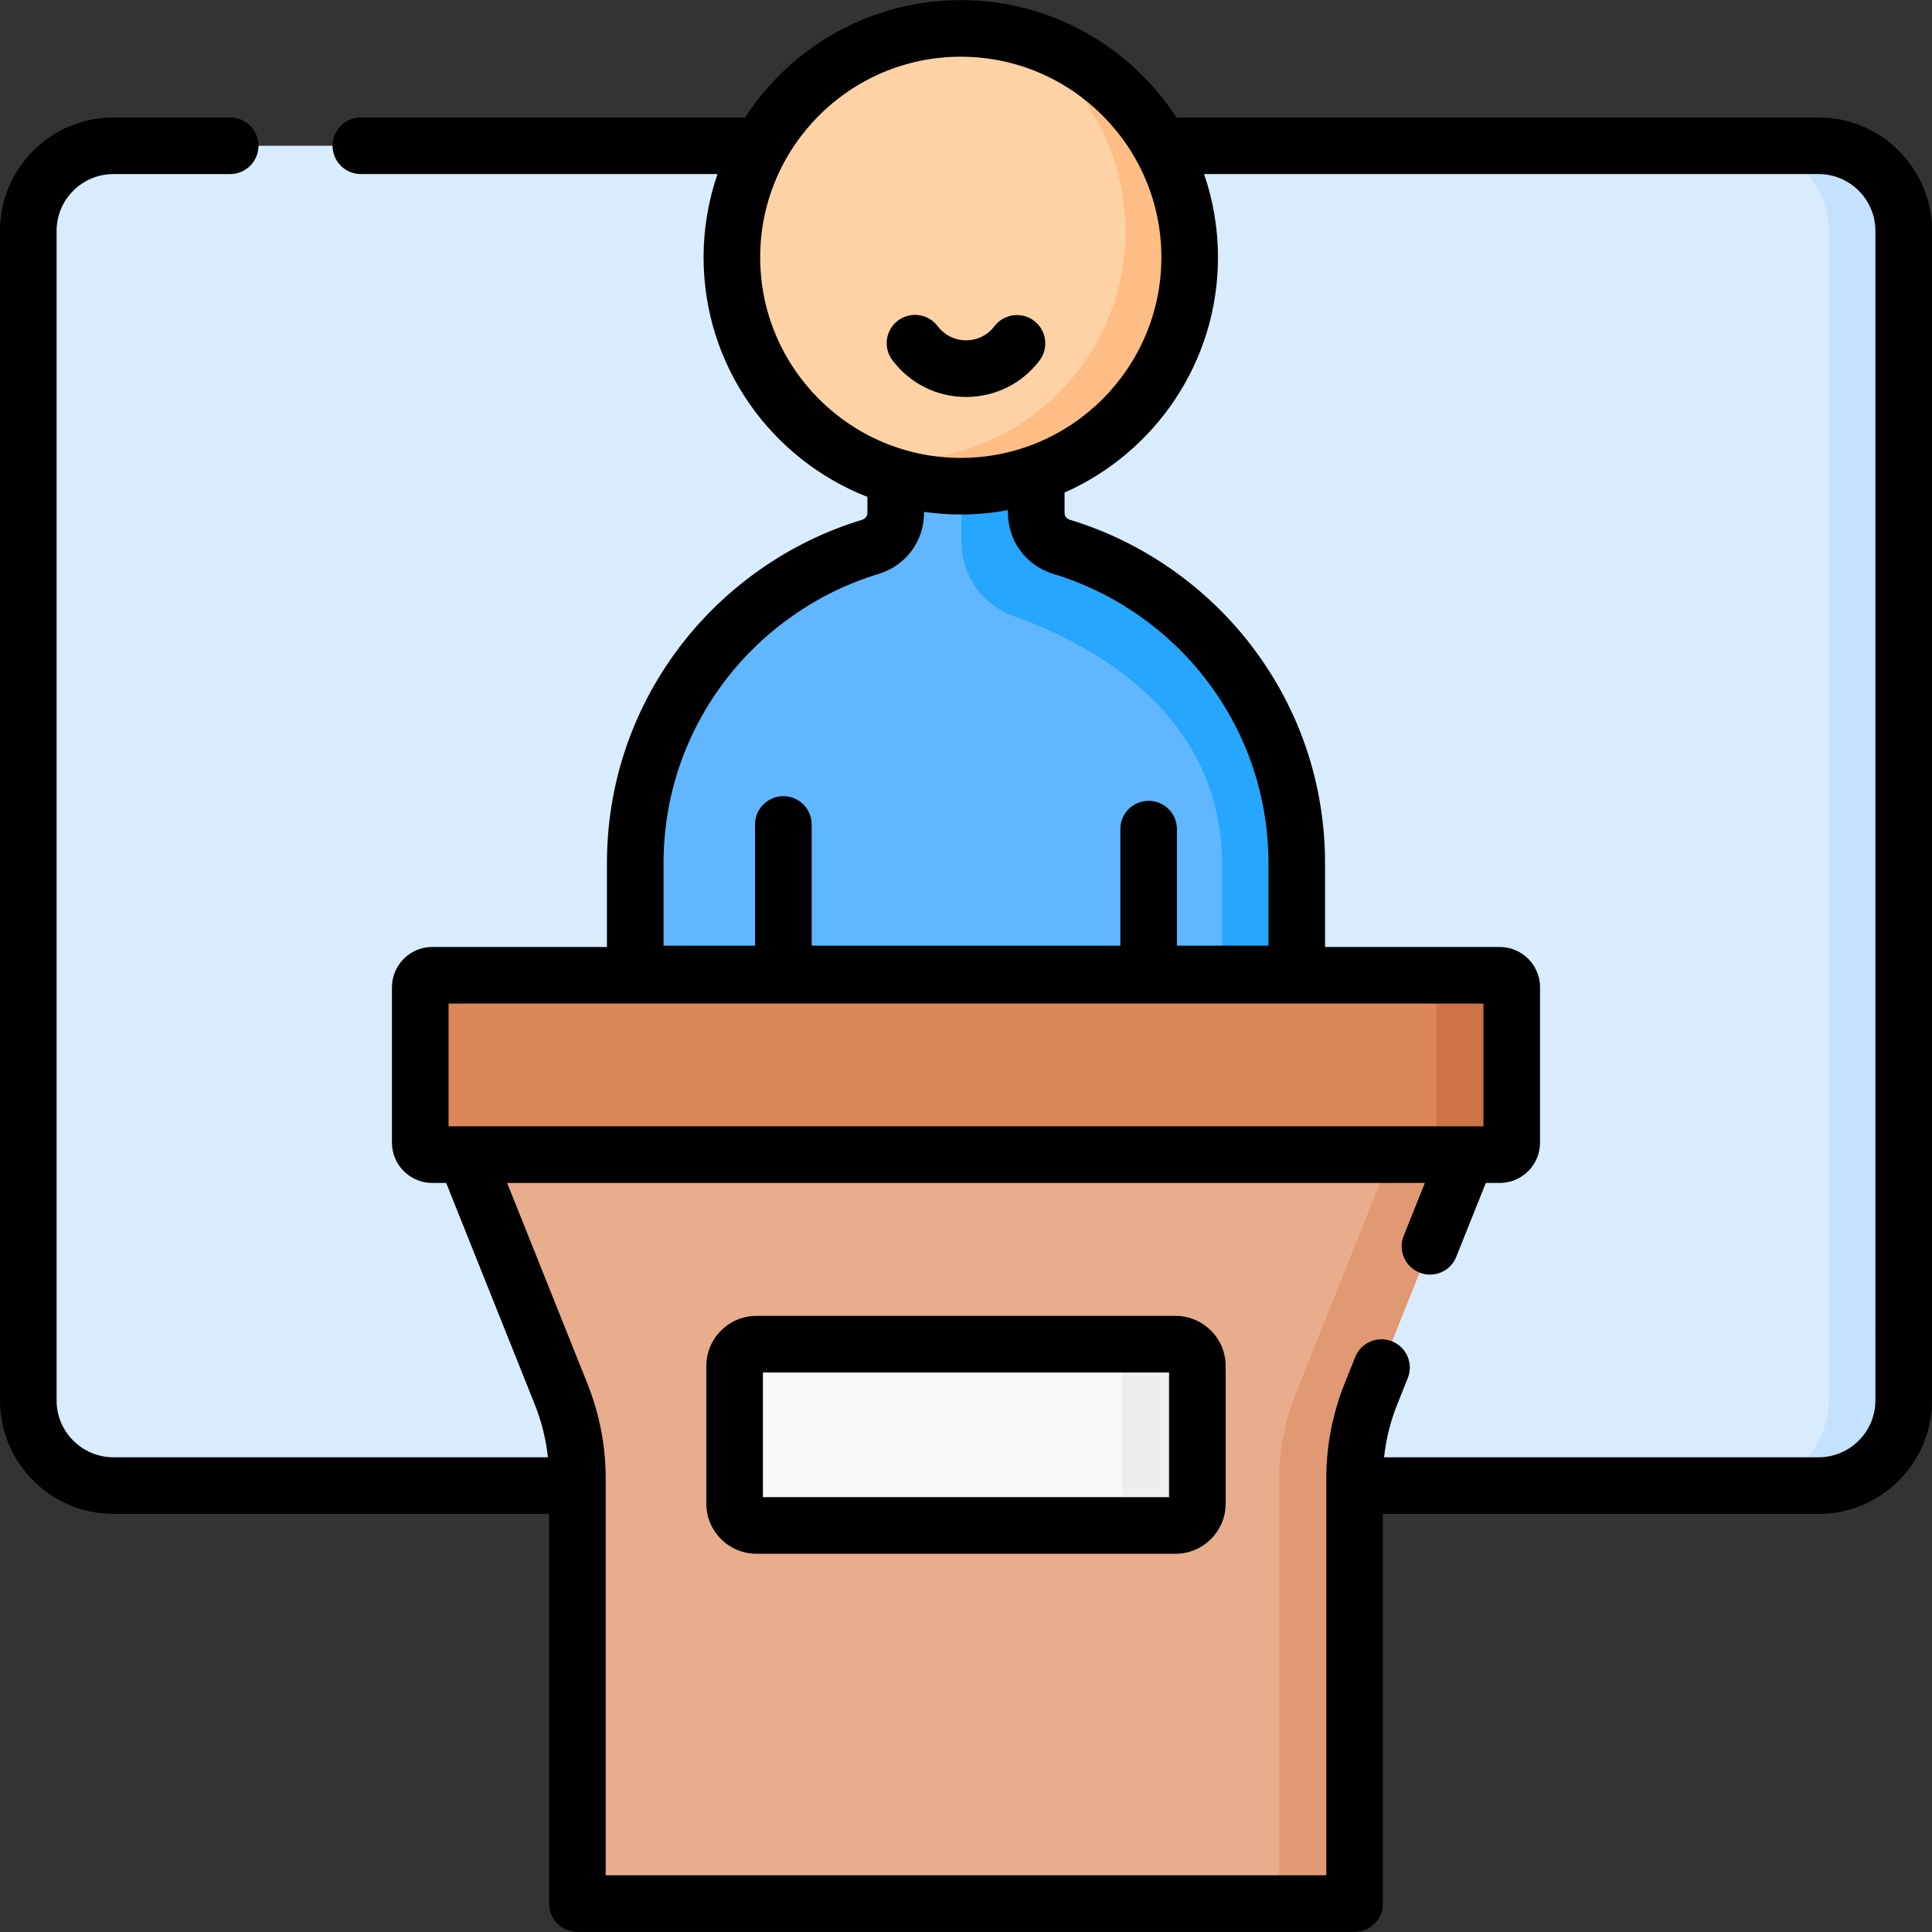 <svg id="Capa_1" enable-background="new 0 0 511.667 511.667" height="512" viewBox="0 0 511.667 511.667" width="512" xmlns="http://www.w3.org/2000/svg"><rect x="0" y="0" width="511.667" height="511.667" fill="#333333" stroke="none"/><g><g><g><path d="m481.632 393.436h-451.597c-12.448 0-22.54-10.091-22.54-22.54v-309.754c0-12.448 10.091-22.54 22.54-22.54h451.597c12.448 0 22.54 10.091 22.54 22.54v309.755c0 12.448-10.092 22.539-22.54 22.539z" fill="#d8ecfe"/></g><g><path d="m504.172 61.144v309.749c0 12.449-10.093 22.542-22.542 22.542h-19.847c12.449 0 22.542-10.093 22.542-22.542v-309.749c0-12.449-10.093-22.542-22.542-22.542h19.847c12.449 0 22.542 10.092 22.542 22.542z" fill="#c4e2ff"/></g></g><g><g><path d="m397.178 305.796h-282.693c-1.76 0-3.187-1.427-3.187-3.187v-41.133c0-1.76 1.427-3.187 3.187-3.187h282.694c1.76 0 3.187 1.427 3.187 3.187v41.133c-.001 1.76-1.428 3.187-3.188 3.187z" fill="#dc8758"/></g><g><path d="m400.369 261.476v41.135c0 1.76-1.43 3.181-3.19 3.181h-19.963c1.76 0 3.19-1.42 3.19-3.181v-41.135c0-1.76-1.43-3.19-3.19-3.19h19.963c1.76 0 3.19 1.43 3.19 3.19z" fill="#ce7345"/></g><g><path d="m247.309 305.796h-124.068l25.361 63.412c2.85 7.127 4.315 14.732 4.315 22.407v112.529h94.393 111.437v-112.53c0-7.675 1.464-15.28 4.315-22.407l25.361-63.412h-141.114z" fill="#e8ad8c"/></g><g><path d="m388.418 305.791-25.353 63.418c-2.85 7.121-4.32 14.732-4.32 22.403v112.534h-19.963v-112.534c0-7.671 1.47-15.282 4.321-22.403l25.363-63.418z" fill="#e19974"/></g><g><path d="m311.328 403.997h-110.994c-3.19 0-5.777-2.586-5.777-5.777v-36.45c0-3.19 2.586-5.777 5.777-5.777h110.994c3.19 0 5.777 2.586 5.777 5.777v36.45c0 3.191-2.586 5.777-5.777 5.777z" fill="#f9f7f8"/></g><g><path d="m317.109 361.768v36.455c0 3.19-2.59 5.771-5.781 5.771h-19.962c3.19 0 5.781-2.58 5.781-5.771v-36.455c0-3.19-2.59-5.771-5.781-5.771h19.962c3.191 0 5.781 2.581 5.781 5.771z" fill="#efedef"/></g><g><g><path d="m343.429 257.937v-29.234c0-39.564-26.231-72.997-62.25-83.867-3.983-1.202-6.738-4.827-6.738-8.988v-24.97h-37.219v24.97c0 4.161-2.755 7.786-6.738 8.988-36.019 10.871-62.25 44.303-62.25 83.867v29.234z" fill="#60b7ff"/></g><g><path d="m323.654 257.937v-29.237c0-31.998-22.853-53.925-55.178-65.52-8.248-2.961-13.814-10.708-13.814-19.476v-32.827h19.776v24.975c0 4.109 2.672 7.765 6.608 8.942 36.088 10.833 62.384 44.297 62.384 83.906v29.237z" fill="#26a6fe"/></g><g><circle cx="254.45" cy="68.146" fill="#fed2a4" r="60.622"/></g><g><path d="m315.073 68.145c0 33.477-27.143 60.62-60.62 60.62-11.289 0-21.864-3.084-30.912-8.464 4.454 1.047 9.103 1.602 13.882 1.602 33.486 0 60.629-27.134 60.629-60.62 0-22.188-11.928-41.599-29.717-52.156 26.791 6.269 46.738 30.319 46.738 59.018z" fill="#ffbd86"/></g></g></g><g><path d="m311.328 348.499h-110.994c-7.319 0-13.272 5.954-13.272 13.272v36.45c0 7.318 5.953 13.272 13.272 13.272h110.994c7.319 0 13.272-5.954 13.272-13.272v-36.45c0-7.319-5.953-13.272-13.272-13.272zm-1.718 48.003h-107.557v-33.013h107.557z"/><path d="m481.632 31.107h-170.06c-12.159-18.687-33.214-31.079-57.123-31.079-23.908 0-44.963 12.391-57.122 31.078h-101.764c-4.14 0-7.495 3.356-7.495 7.495s3.355 7.495 7.495 7.495h94.453c-2.375 6.921-3.683 14.333-3.683 22.049 0 28.84 18.025 53.534 43.394 63.453v4.249c0 .83-.566 1.558-1.408 1.812-19.143 5.777-36.349 17.794-48.45 33.835-12.515 16.591-19.13 36.373-19.13 57.208v22.091h-46.254c-5.891 0-10.683 4.792-10.683 10.682v41.133c0 5.89 4.792 10.682 10.683 10.682h3.681l23.477 58.699c1.8 4.501 2.952 9.175 3.465 13.951h-115.073c-8.295 0-15.045-6.749-15.045-15.045v-309.753c0-8.296 6.749-15.045 15.045-15.045h30.926c4.14 0 7.495-3.356 7.495-7.495s-3.355-7.495-7.495-7.495h-30.926c-16.561 0-30.035 13.473-30.035 30.035v309.755c0 16.561 13.474 30.035 30.035 30.035h115.386v103.212c0 4.139 3.355 7.495 7.495 7.495h205.83c4.14 0 7.495-3.356 7.495-7.495v-103.213h115.39c16.562 0 30.035-13.474 30.035-30.035v-309.754c.001-16.562-13.473-30.035-30.034-30.035zm-280.309 37.039c0-29.294 23.832-53.127 53.126-53.127s53.127 23.833 53.127 53.127-23.833 53.127-53.127 53.127-53.126-23.833-53.126-53.127zm-25.594 160.557c0-17.551 5.57-34.211 16.107-48.18 10.199-13.52 24.694-23.646 40.813-28.512 7.219-2.177 12.068-8.673 12.068-16.163v-.291c3.181.457 6.428.706 9.733.706 4.27 0 8.442-.414 12.496-1.169v.754c0 7.49 4.85 13.985 12.068 16.163 16.12 4.865 30.615 14.991 40.814 28.512 10.537 13.969 16.107 30.629 16.107 48.18v21.739h-24.239v-30.859c0-4.139-3.355-7.495-7.495-7.495s-7.495 3.356-7.495 7.495v30.859h-81.747v-32.09c0-4.139-3.355-7.495-7.495-7.495s-7.495 3.356-7.495 7.495v32.09h-24.239v-21.739zm-56.937 37.081h274.078v32.517h-274.078zm377.885 105.112c0 8.296-6.75 15.045-15.045 15.045h-115.076c.513-4.776 1.665-9.45 3.466-13.95l2.809-7.023c1.537-3.844-.333-8.206-4.176-9.743-3.844-1.537-8.206.332-9.743 4.176l-2.809 7.022c-3.219 8.048-4.851 16.524-4.851 25.191v105.033h-190.84v-105.033c0-8.666-1.632-17.141-4.85-25.19l-21.251-53.133h243.042l-5.595 13.988c-1.541 3.842.324 8.206 4.166 9.747.915.367 1.859.541 2.788.541 2.972 0 5.784-1.78 6.958-4.707l7.827-19.569h3.681c5.891 0 10.683-4.792 10.683-10.682v-41.133c0-5.89-4.792-10.682-10.683-10.682h-46.254v-22.091c0-20.835-6.615-40.617-19.13-57.208-12.101-16.041-29.307-28.058-48.451-33.835-.842-.254-1.408-.983-1.408-1.812v-5.398c23.905-10.587 40.632-34.522 40.632-62.304 0-7.716-1.308-15.128-3.683-22.049h162.748c8.295 0 15.045 6.749 15.045 15.045z"/><path d="m275.303 95.483c2.508-3.296 1.869-8.002-1.428-10.51-3.298-2.508-8.003-1.869-10.51 1.429-1.804 2.37-4.542 3.729-7.513 3.729-2.985 0-5.731-1.37-7.534-3.759-2.495-3.306-7.197-3.963-10.504-1.468s-3.964 7.198-1.469 10.504c4.663 6.179 11.773 9.723 19.507 9.723 7.698.001 14.787-3.516 19.451-9.648z"/></g></g></svg>